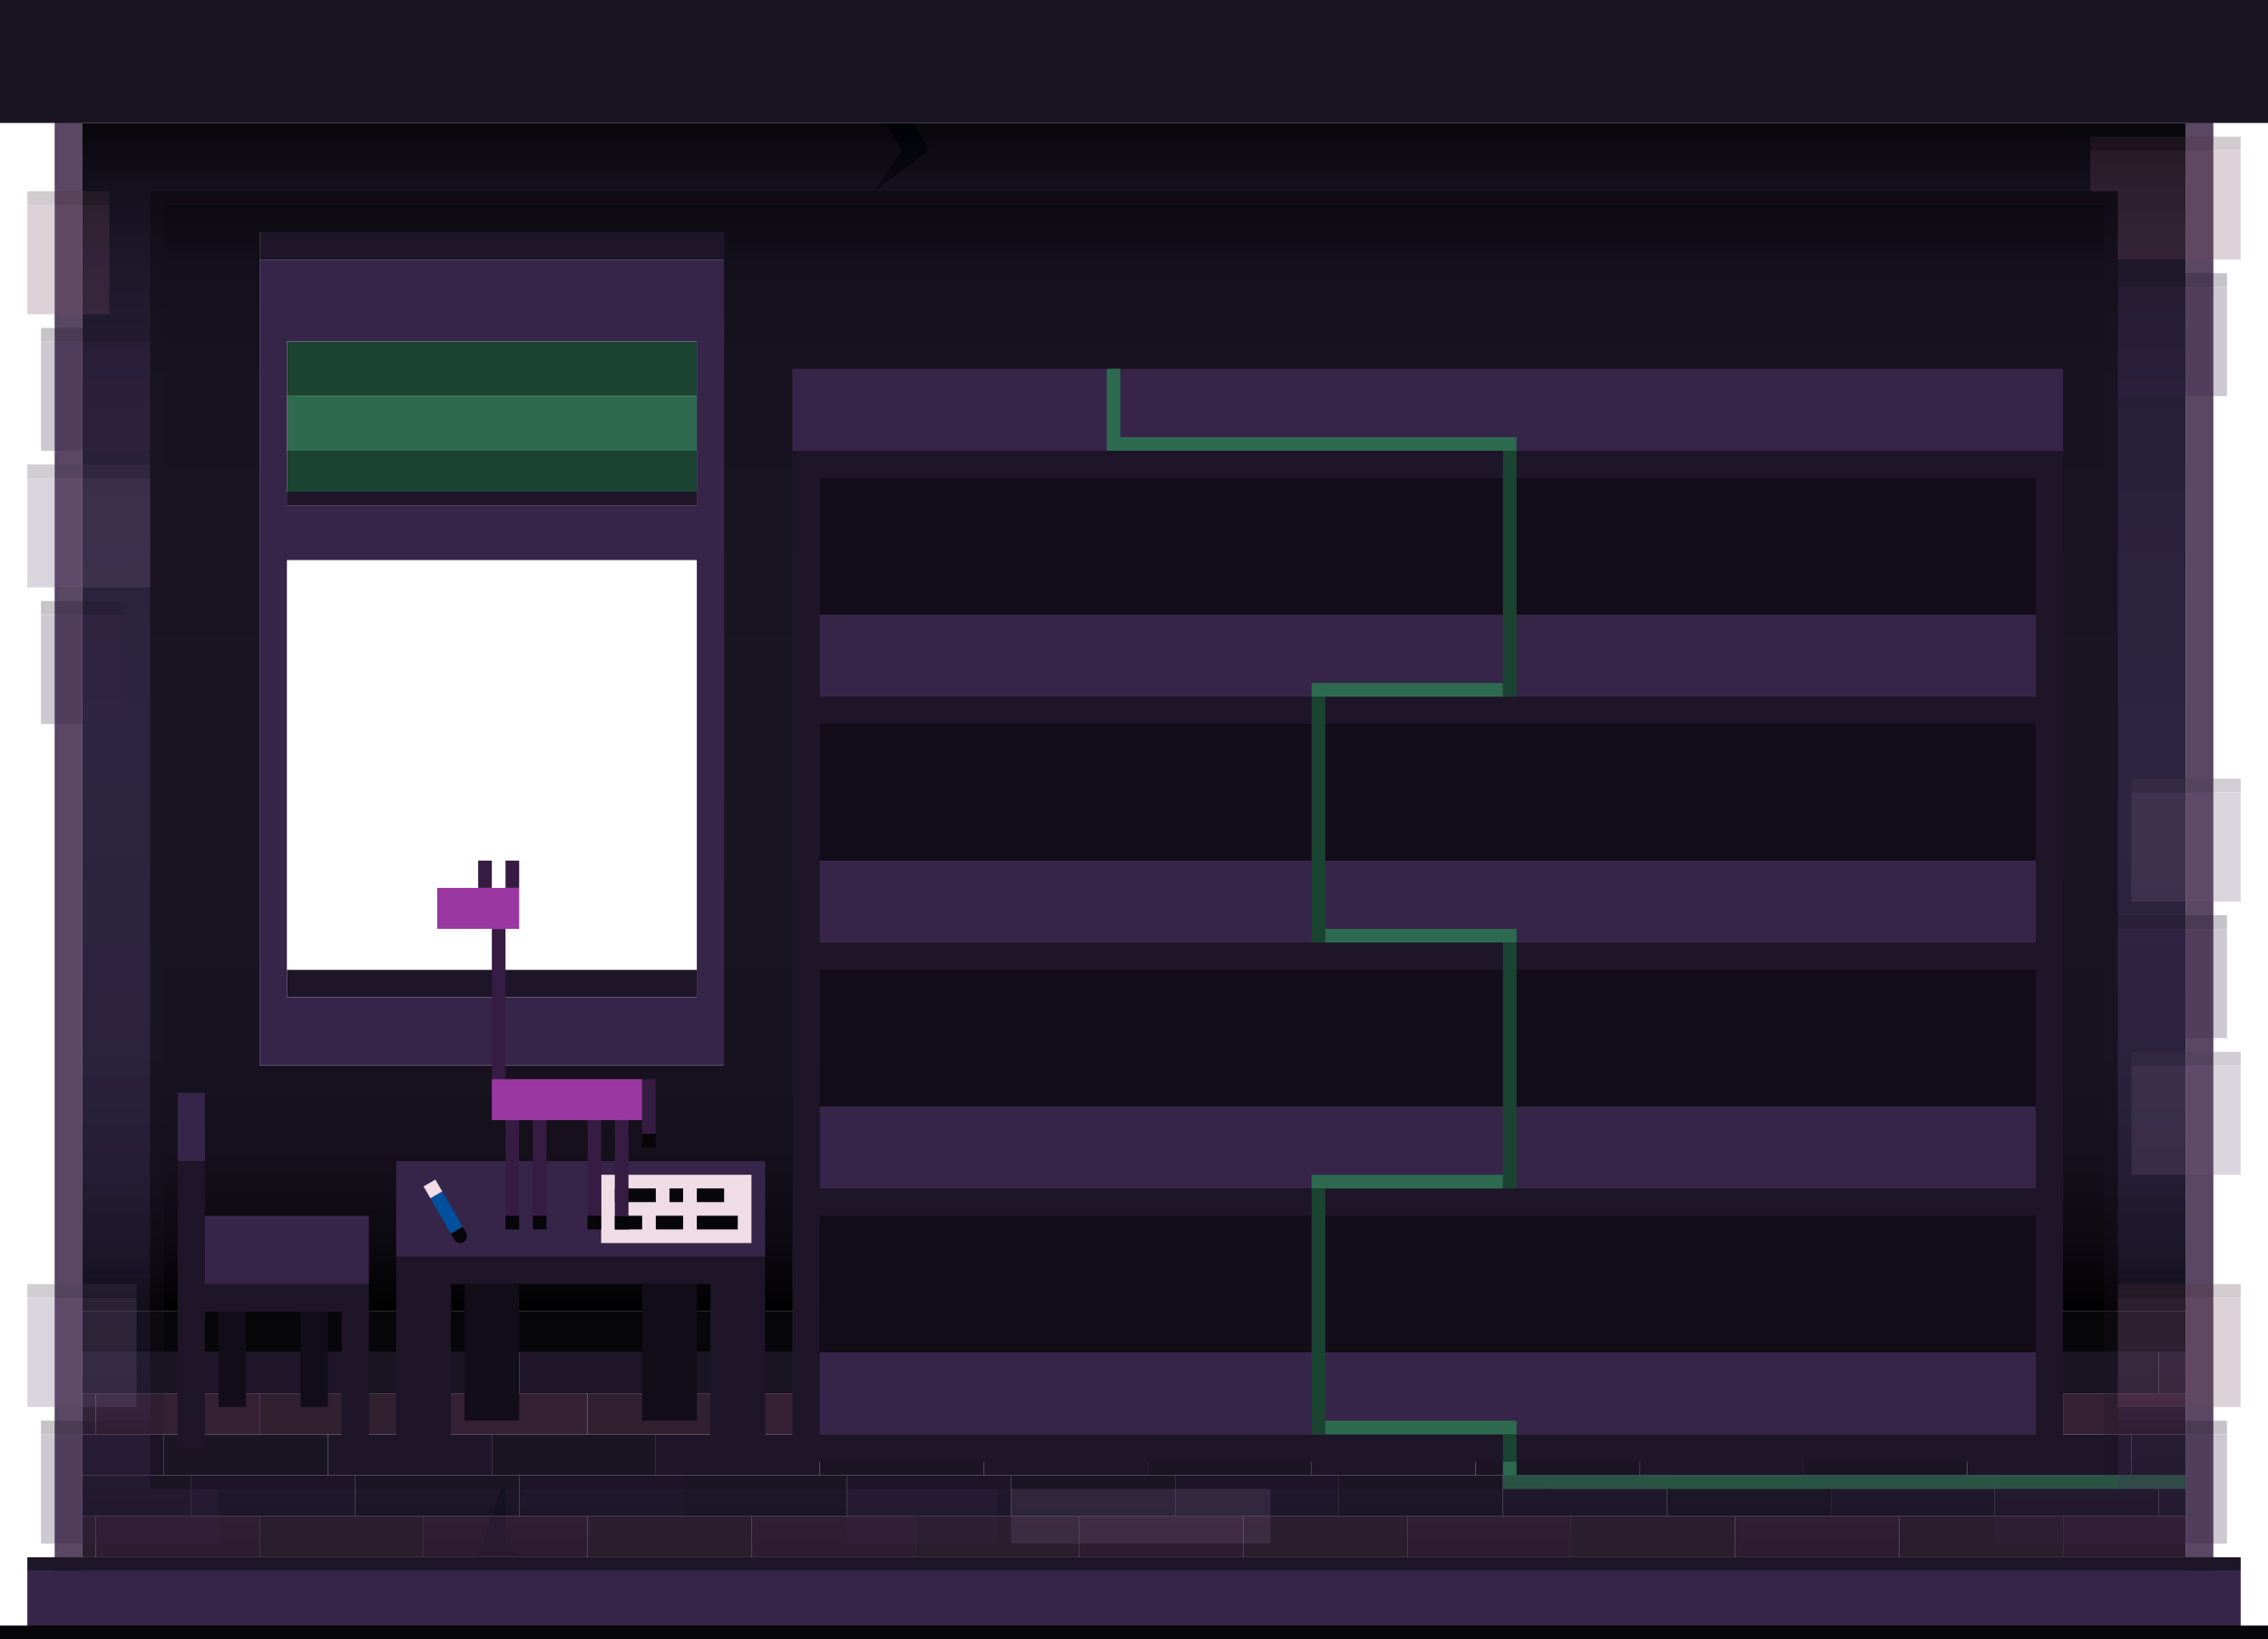 <svg xmlns="http://www.w3.org/2000/svg" viewBox="0 0 1494 1080"><defs><linearGradient id="Безымянный_градиент_50" x1="747" y1="864" x2="747" y2="81" gradientUnits="userSpaceOnUse"><stop offset="0"/><stop offset=".05" stop-color="#0b080f"/><stop offset=".12" stop-color="#140f1a"/><stop offset=".22" stop-color="#191321"/><stop offset=".5" stop-color="#1a1423"/><stop offset=".78" stop-color="#191321"/><stop offset=".88" stop-color="#140f1a"/><stop offset=".95" stop-color="#0b080f"/><stop offset="1"/></linearGradient><linearGradient id="Новый_образец_градиентной_зал_2" x1="747" y1="1" x2="747" y2="1080" gradientUnits="userSpaceOnUse"><stop offset="0"/><stop offset=".05" stop-color="#15111f"/><stop offset=".11" stop-color="#2e2544"/><stop offset=".18" stop-color="#423663"/><stop offset=".25" stop-color="#52437b"/><stop offset=".32" stop-color="#5d4c8c"/><stop offset=".4" stop-color="#645196"/><stop offset=".5" stop-color="#665399"/><stop offset=".6" stop-color="#645196"/><stop offset=".68" stop-color="#5d4c8c"/><stop offset=".75" stop-color="#52437b"/><stop offset=".82" stop-color="#423663"/><stop offset=".89" stop-color="#2e2544"/><stop offset=".95" stop-color="#15111f"/><stop offset="1"/></linearGradient><style>.cls-2{fill:#1e1528}.cls-3{fill:#1b4332}.cls-4{fill:#2d6a4f}.cls-5{fill:#372549}.cls-6{fill:#07060a}.cls-7{fill:#1a1423}.cls-8{fill:#302030}.cls-9{fill:#352034}.cls-10{fill:#120d19}.cls-12{fill:#efdce5}.cls-13{fill:#361b42}.cls-14{fill:#9a37a0}.cls-15{opacity:.25}.cls-19{fill:#70587c}.cls-20{fill:#483a51}.cls-21{fill:#774c60}.cls-22{fill:#4f3341}</style></defs><g id="Layer_2" data-name="Layer 2"><g id="Final_Inside" data-name="Final Inside"><g id="_2_-_Collection-_Inside" data-name="2 - Collection- Inside"><g id="Collection_room" data-name="Collection room"><path id="Wall" d="M54 81v783h1386V81zm422.71 621H171V153h305.71z" fill="url(#Безымянный_градиент_50)"/><g id="Window"><path class="cls-2" d="M171 153h306v18H171zm18 486h270v18H189z"/><path class="cls-3" d="M189 225h270v36H189z"/><path class="cls-4" d="M189 261h270v36H189z"/><path class="cls-3" d="M189 297h270v36H189z"/><path class="cls-5" d="M459 171H171v531h306V171zm0 486H189V369h270zm0-324H189V225h270z"/><path class="cls-2" d="M189 324h270v9H189z"/></g><g id="Floor"><path class="cls-6" d="M54 864h1386v27H54z"/><g id="floor-2" data-name="floor"><path class="cls-7" d="M108 945h108v27H108z"/><path class="cls-2" d="M216 945h108v27H216zm-162 0h54v27H54z"/><path class="cls-7" d="M324 945h108v27H324z"/><path class="cls-2" d="M432 945h108v27H432z"/><path class="cls-7" d="M540 945h108v27H540z"/><path class="cls-2" d="M648 945h108v27H648z"/><path class="cls-7" d="M756 945h108v27H756z"/><path class="cls-2" d="M864 945h108v27H864z"/><path class="cls-7" d="M972 945h108v27H972z"/><path class="cls-2" d="M1080 945h108v27h-108z"/><path class="cls-7" d="M1188 945h108v27h-108z"/><path class="cls-2" d="M1296 945h108v27h-108z"/><path class="cls-7" d="M1404 945h36v27h-36z"/><path class="cls-8" d="M1251 918h108v27h-108zm-1080 0h108v27H171zm-117 0h9v27h-9z"/><path class="cls-9" d="M279 918h108v27H279zm-216 0h108v27H63z"/><path class="cls-8" d="M387 918h108v27H387z"/><path class="cls-9" d="M495 918h108v27H495z"/><path class="cls-8" d="M603 918h108v27H603z"/><path class="cls-9" d="M711 918h108v27H711z"/><path class="cls-8" d="M819 918h108v27H819z"/><path class="cls-9" d="M927 918h108v27H927z"/><path class="cls-8" d="M1035 918h108v27h-108z"/><path class="cls-9" d="M1143 918h108v27h-108zm216 0h81v27h-81z"/><path class="cls-8" d="M1251 999h108v27h-108zm-1080 0h108v27H171zm-117 0h9v27h-9z"/><path class="cls-9" d="M279 999h108v27H279zm-216 0h108v27H63z"/><path class="cls-8" d="M387 999h108v27H387z"/><path class="cls-9" d="M495 999h108v27H495z"/><path class="cls-8" d="M603 999h108v27H603z"/><path class="cls-9" d="M711 999h108v27H711z"/><path class="cls-8" d="M819 999h108v27H819z"/><path class="cls-9" d="M927 999h108v27H927z"/><path class="cls-8" d="M1035 999h108v27h-108z"/><path class="cls-9" d="M1143 999h108v27h-108zm216 0h81v27h-81z"/><path class="cls-2" d="M126 891h108v27H126z"/><path class="cls-7" d="M234 891h108v27H234zm-180 0h72v27H54z"/><path class="cls-2" d="M342 891h108v27H342z"/><path class="cls-7" d="M450 891h108v27H450z"/><path class="cls-2" d="M558 891h108v27H558z"/><path class="cls-7" d="M666 891h108v27H666z"/><path class="cls-2" d="M774 891h108v27H774z"/><path class="cls-7" d="M882 891h108v27H882z"/><path class="cls-2" d="M990 891h108v27H990zm216 0h108v27h-108zm216 0h18v27h-18z"/><path class="cls-7" d="M1314 891h108v27h-108zm-216 0h108v27h-108z"/><path class="cls-2" d="M126 972h108v27H126z"/><path class="cls-7" d="M234 972h108v27H234zm-180 0h72v27H54z"/><path class="cls-2" d="M342 972h108v27H342z"/><path class="cls-7" d="M450 972h108v27H450z"/><path class="cls-2" d="M558 972h108v27H558z"/><path class="cls-7" d="M666 972h108v27H666z"/><path class="cls-2" d="M774 972h108v27H774z"/><path class="cls-7" d="M882 972h108v27H882z"/><path class="cls-2" d="M990 972h108v27H990zm216 0h108v27h-108zm216 0h18v27h-18z"/><path class="cls-7" d="M1314 972h108v27h-108zm-216 0h108v27h-108z"/></g></g><g id="shelf"><path class="cls-10" transform="rotate(-90 940.5 603)" d="M652.5 202.5h576v801h-576z"/><path class="cls-2" d="M522 297v666h837V297zm819 648H540V801h801zm0-162H540V639h801zm0-162H540V477h801zm0-162H540V315h801z"/><path class="cls-5" transform="rotate(-90 940.5 918)" d="M913.5 517.5h54v801h-54z"/><path class="cls-5" transform="rotate(-90 940.5 756)" d="M913.5 355.5h54v801h-54z"/><path class="cls-5" transform="rotate(-90 940.5 594)" d="M913.5 193.5h54v801h-54z"/><path class="cls-5" transform="rotate(-90 940.5 432)" d="M913.5 31.5h54v801h-54z"/><path class="cls-5" transform="rotate(-90 940.5 270)" d="M913.5-148.5h54v837h-54z"/></g><g id="Wire"><path class="cls-3" d="M990 297h9v162h-9zM864 459h9v162h-9zm0 324h9v162h-9zm126 162h9v18h-9zm0-324h9v162h-9z"/><path class="cls-4" d="M864 450h126v9H864zm135-162v9H729v-54h9v45h261zM873 612h126v9H873zm-9 162h126v9H864zm9 162h126v9H873zm567 36v9H990v-18h9v9h441z"/></g><g id="table"><path class="cls-2" d="M504 828v135h-36V846H297v117h-36V828h243z"/><path class="cls-5" d="M261 765h243v63H261z"/><path class="cls-10" d="M306 846h36v90h-36zm117 0h36v90h-36z"/></g><g id="pencil"><path transform="rotate(-30 294.15 798.917)" fill="#00509d" d="M289.65 785.41h9v27h-9z"/><path class="cls-12" transform="rotate(-30 285.149 783.325)" d="M280.65 778.82h9v9h-9z"/><path class="cls-6" d="M298.65 810h9v4.5a4.5 4.5 0 01-4.5 4.5 4.5 4.5 0 01-4.5-4.5V810z" transform="rotate(-30 303.153 814.51)"/></g><g id="paper"><path class="cls-12" d="M396 774h99v45h-99z"/><path class="cls-6" d="M405 783h27v9h-27zm54 18h27v9h-27zm0-18h18v9h-18zm-27 18h18v9h-18zm-27 0h18v9h-18zm36-18h9v9h-9z"/></g><g id="BNC"><path class="cls-13" d="M333 738h9v63h-9zm-9-126h9v99h-9zm27 126h9v63h-9zm36 0h9v63h-9z"/><path class="cls-14" d="M324 711h99v27h-99z"/><path class="cls-13" d="M423 711h9v36h-9z"/><path class="cls-6" d="M423 747h9v9h-9zm-18 54h9v9h-9zm-18 0h9v9h-9zm-36 0h9v9h-9zm-18 0h9v9h-9z"/><path class="cls-14" d="M288 585h54v27h-54z"/><path class="cls-13" d="M333 567h9v18h-9zm-18 0h9v18h-9zm90 171h9v63h-9z"/></g><g id="chair"><path class="cls-2" d="M117 765v189h18v-90h90v90h18V846H135v-81h-18z"/><path class="cls-10" transform="rotate(180 153 895.5)" d="M144 864h18v63h-18z"/><path class="cls-10" d="M198 864h18v63h-18z"/><path class="cls-5" transform="rotate(180 189 823.5)" d="M135 801h108v45H135z"/><path class="cls-5" transform="rotate(180 126 742.5)" d="M117 720h18v45h-18z"/></g></g><g id="Maket"><g id="Transparent" class="cls-15"><path d="M54 1v1079h1386V1zm1341 980H99V126h1296z" fill="url(#Новый_образец_градиентной_зал_2)"/><path d="M567 54l27 45-18 27 36-27-27-45h-18zm-261 999l27-81v45l45 36h-72z" fill="#03071e" id="_3" data-name="3"/><path class="cls-7" d="M1386 126H99v855h1296V126zm0 846H108V135h1278z"/></g><g id="Not_transparent" data-name="Not transparent"><path d="M1440 0h18v1079h-18zM36 0h18v1079H36z" fill="#594763"/><path class="cls-2" d="M18 1026h1458v9H18z"/><path class="cls-7" d="M0 0h1494v81H0z"/><path class="cls-5" d="M18 1035h1458v45H18z"/><path class="cls-6" d="M0 1071h1494v9H0z"/></g><g id="Bricks_transparent" data-name="Bricks transparent" class="cls-15"><path class="cls-19" d="M666 981h171v36H666z"/><path class="cls-5" d="M558 981h99v36h-99z"/><g id="Side"><path class="cls-19" d="M18 855h72v72H18z"/><path class="cls-20" d="M18 846h72v9H18z"/><path class="cls-5" d="M27 405h54v72H27z"/><path class="cls-2" d="M27 396h54v9H27z"/><path class="cls-21" d="M18 135h54v72H18z"/><path class="cls-22" d="M18 126h54v9H18z"/><path class="cls-19" transform="rotate(180 1440 558)" d="M1404 522h72v72h-72z"/><path class="cls-20" d="M1404 513h72v9h-72z"/><path class="cls-19" transform="rotate(180 1440 738)" d="M1404 702h72v72h-72z"/><path class="cls-20" d="M1404 693h72v9h-72z"/><path class="cls-22" d="M1377 90h99v9h-99z"/><path class="cls-21" d="M1377 99v27h18v45h81V99h-99z"/><path class="cls-2" d="M1395 180h72v9h-72z"/><path class="cls-5" d="M1395 189h72v72h-72zm0 423h72v72h-72z"/><path class="cls-2" d="M1395 603h72v9h-72z"/><path class="cls-21" d="M1395 855h81v72h-81z"/><path class="cls-22" d="M1395 846h81v9h-81z"/><path class="cls-5" d="M1395 945v36h-81v36h153v-72h-72z"/><path class="cls-2" d="M1395 936h72v9h-72z"/><path class="cls-5" d="M99 981v-36H27v72h117v-36H99z"/><path class="cls-2" d="M27 936h72v9H27z"/><path class="cls-19" d="M18 315h81v72H18z"/><path class="cls-20" d="M18 306h81v9H18z"/><path class="cls-5" d="M27 225h72v72H27z"/><path class="cls-2" d="M27 216h72v9H27z"/></g></g></g></g></g></g></svg>